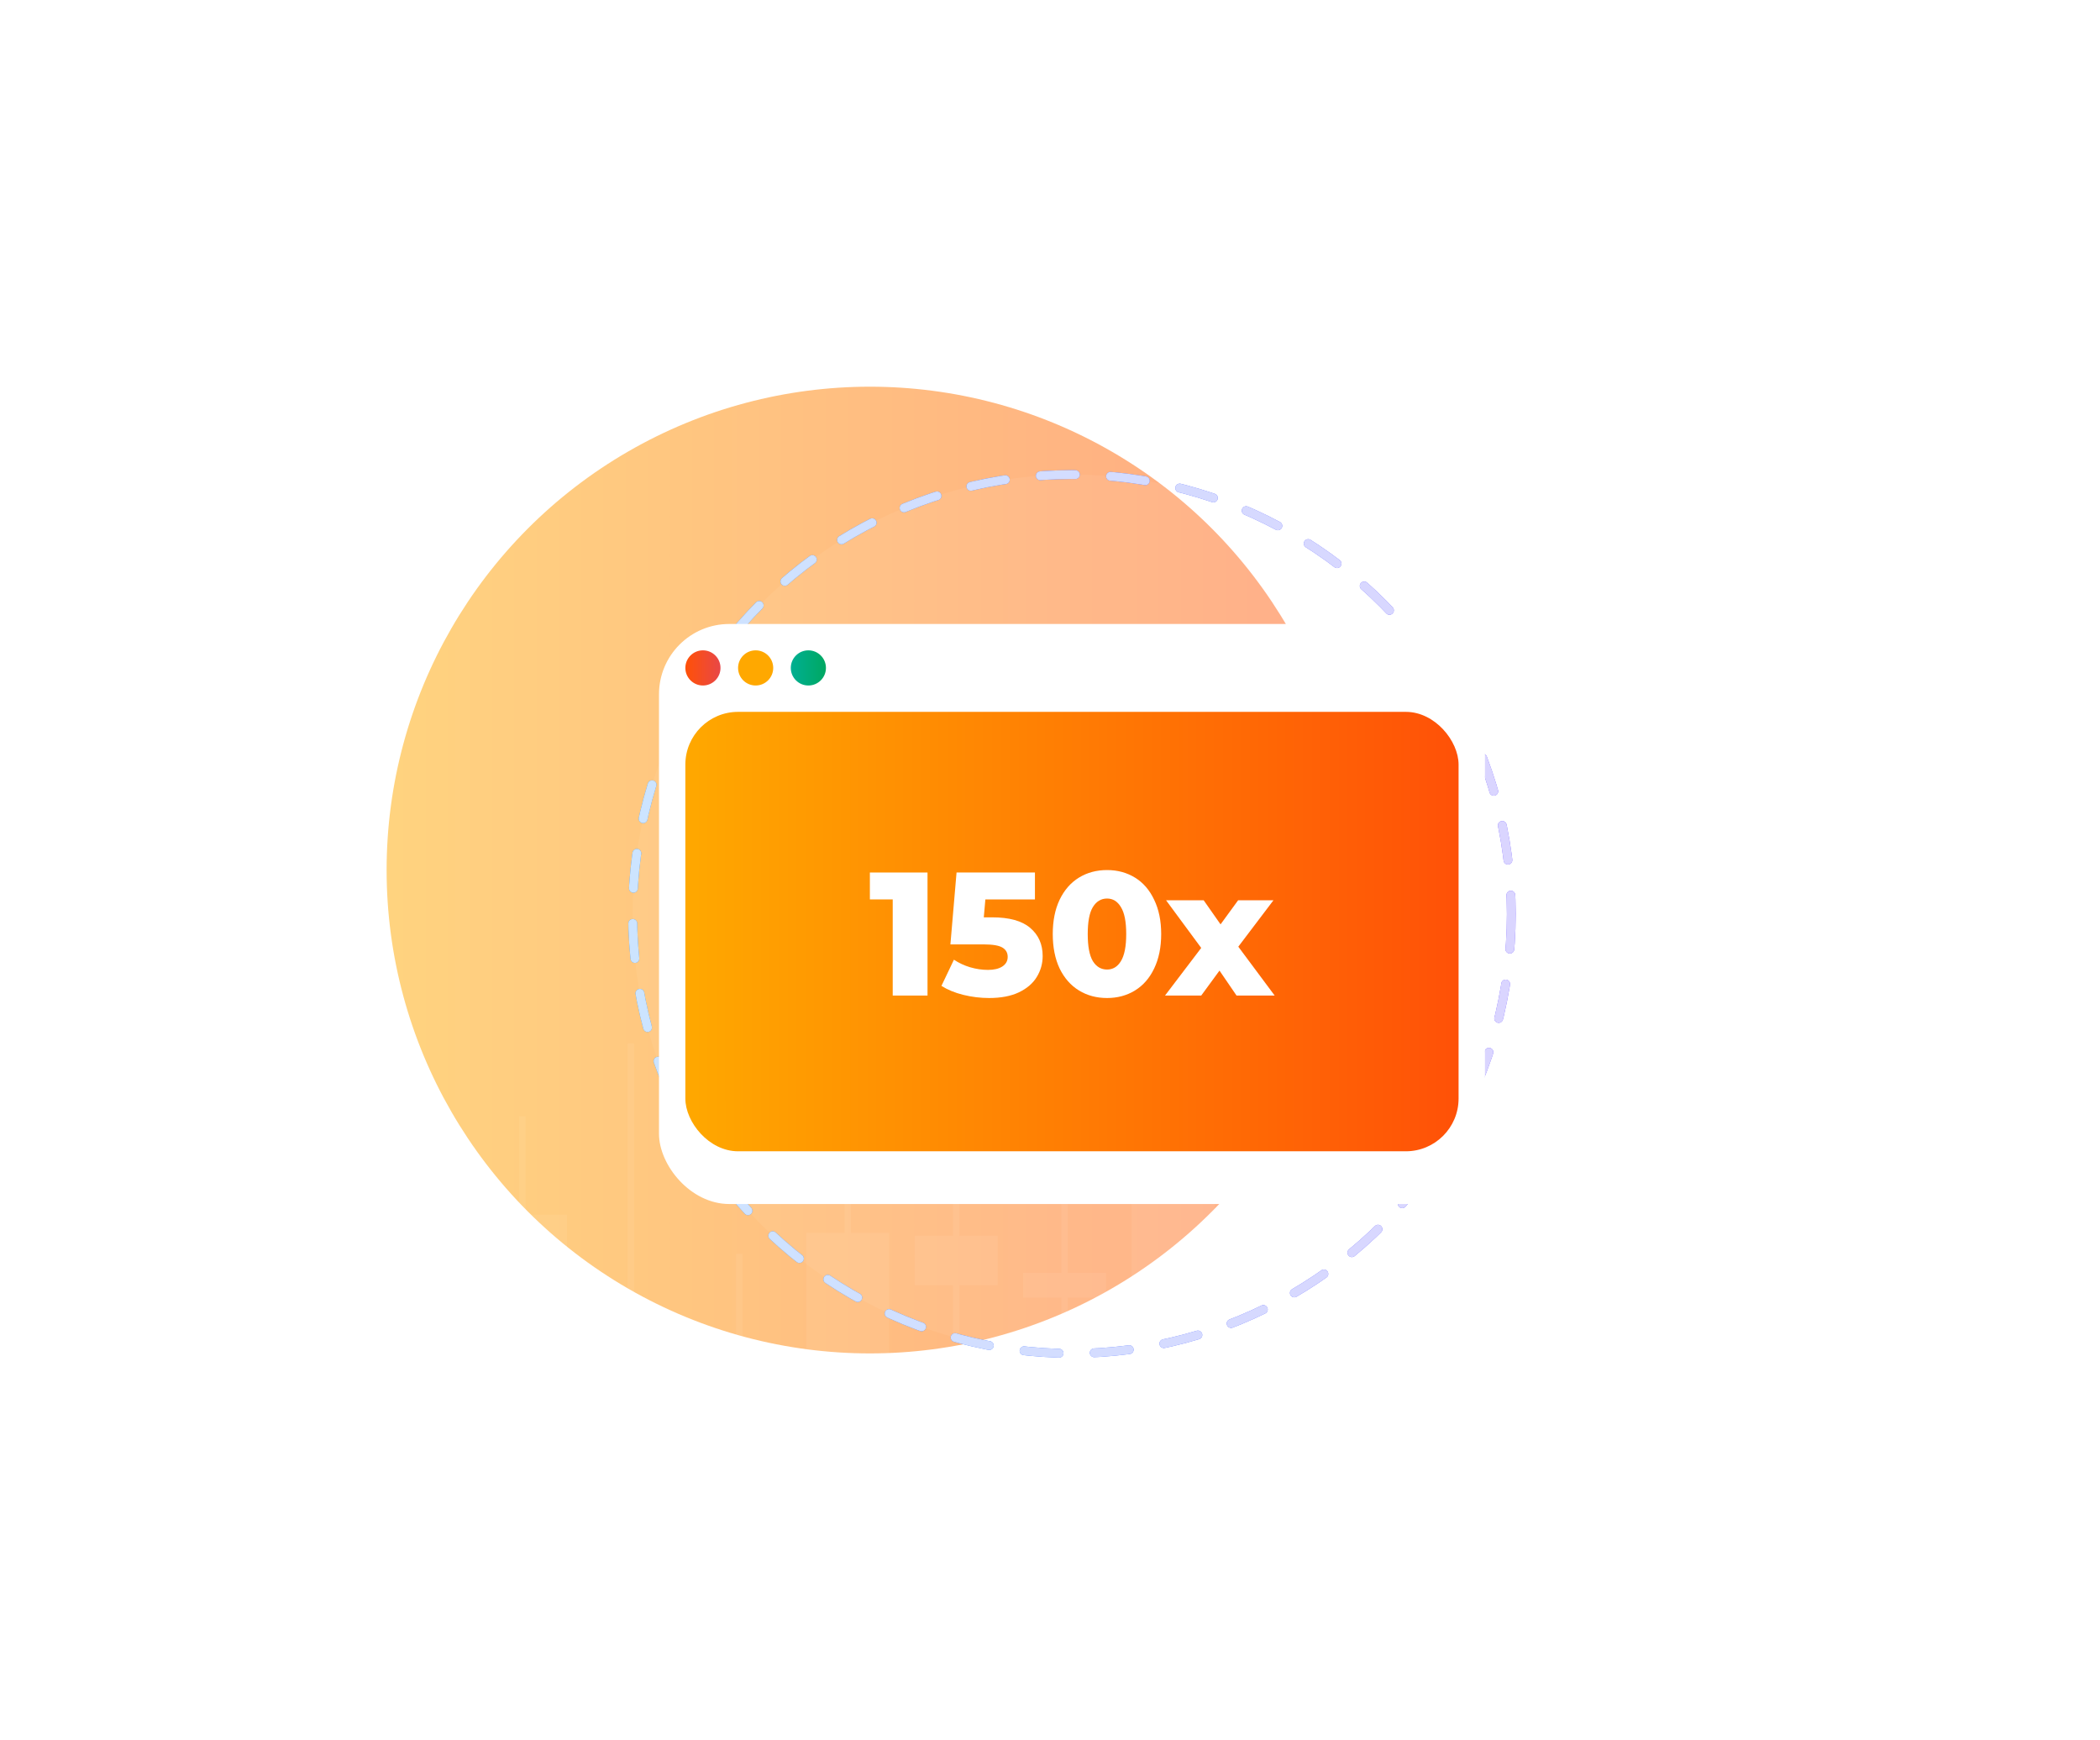 <svg width="239" height="198" viewBox="0 0 239 198" fill="none" xmlns="http://www.w3.org/2000/svg">
<g opacity="0.5" filter="url(#filter0_f_7089_139140)">
<circle cx="99" cy="99" r="55" fill="url(#paint0_linear_7089_139140)"/>
</g>
<mask id="mask0_7089_139140" style="mask-type:alpha" maskUnits="userSpaceOnUse" x="3" y="21" width="236" height="166">
<rect x="3" y="21" width="236" height="166" fill="white"/>
</mask>
<g mask="url(#mask0_7089_139140)">
<path fill-rule="evenodd" clip-rule="evenodd" d="M220.251 45.553H219.525V56.812H215.17V96.924H219.525V109.591H220.251V96.924H224.607V56.812H220.251V45.553ZM194.844 65.257H195.57V75.812H199.925V108.183H195.57V116.628H194.844V108.183H190.488V75.812H194.844V65.257ZM170.888 91.294H170.162V108.183H165.807V116.628H170.162V129.999H170.888V116.628H175.244V108.183H170.888V91.294ZM145.481 112.734H146.207V128.215H150.561V135.956H146.207V141.586H145.481V135.956H141.124V128.215H145.481V112.734ZM72.16 118.739H71.435V153.924H67.08V156.035H71.435V161.666H72.16V156.035H76.517V153.924H72.16V118.739ZM46.753 134.657H47.479V143.806H51.834V178.288H47.479V185.324H46.753V178.288H42.397V143.806H46.753V134.657ZM-2.611 145.214H-1.885V154.361H2.47V170.547H-1.885V193.066H-2.611V170.547H-6.967V154.361H-2.611V145.214ZM-26.565 153.222H-27.291V163.777H-31.648V177.852H-27.291V188.407H-26.565V177.852H-22.211V163.777H-26.565V153.222ZM-75.928 158.147H-76.654V176.444H-81.012V191.926H-76.654V195.444H-75.928V191.926H-71.575V176.444H-75.928V158.147ZM-125.294 174.332H-126.02V179.259H-130.376V188.407H-126.02V191.221H-125.294V188.407H-120.939V179.259H-125.294V174.332ZM-149.974 175.037H-150.7V186.296H-155.057V217.964H-150.7V221.482H-149.974V217.964H-145.619V186.296H-149.974V175.037ZM-101.339 178.555H-100.613V181.37H-96.255V202.481H-100.613V215.852H-101.339V202.481H-105.692V181.37H-101.339V178.555ZM-51.974 172.925H-51.248V179.259H-46.892V181.37H-51.248V187.703H-51.974V181.37H-56.329V179.259H-51.974V172.925ZM22.796 155.769H22.07V162.102H17.716V172.658H22.07V178.992H22.796V172.658H27.153V162.102H22.796V155.769ZM96.118 129.729H96.844V140.285H101.2V162.1H96.844V172.656H96.118V162.1H91.763V140.285H96.118V129.729ZM121.525 130.759H120.799V144.832H116.444V147.647H120.799V149.759H121.525V147.647H125.881V144.832H121.525V130.759ZM244.207 66.664H244.933V72.294H249.291V107.48H244.933V113.813H244.207V107.48H239.854V72.294H244.207V66.664ZM269.617 88.124H268.891V93.44H264.649V115.539H268.891V126.124H269.617V115.539H274.075V93.44H269.617V88.124ZM293.571 109.01H294.297V112.846H298.653V118.476H294.297V135.047H293.571V118.476H289.216V112.846H293.571V109.01ZM318.979 80.034H318.253V88.479H313.897V150.406H318.253V189.111H318.979V150.406H323.335V88.479H318.979V80.034Z" fill="white" fill-opacity="0.06"/>
<path fill-rule="evenodd" clip-rule="evenodd" d="M232.747 20H232.021V30.775H227.512V79.331H232.021V89.489H232.747V79.331H236.949V30.775H232.747V20ZM207.186 65.257H207.912V75.813H212.267V79.331H207.912V89.888H207.186V79.331H202.83V75.813H207.186V65.257ZM183.228 84.257H182.502V96.924H178.148V108.184H182.502V122.962H183.228V108.184H187.586V96.924H183.228V84.257ZM157.823 86.368H158.549V101.142H163.141V144.708H158.549V168.703H157.823V144.708H153.716V101.142H157.823V86.368ZM-14.223 116.628H-14.949V133.343H-19.575V173.752H-14.949V184.888H-14.223V173.752H-10.149V133.343H-14.223V116.628ZM-113.106 135.021H-113.831V151.023H-118.18V193.957H-113.831V203.842H-113.106V193.957H-108.755V151.023H-113.106V135.021ZM-137.632 165.185H-138.358V183.481H-142.715V191.925H-138.358V196.852H-137.632V191.925H-133.278V183.481H-137.632V165.185ZM-88.997 187.703H-88.271V189.112H-83.913V191.926H-88.271V225H-88.997V191.926H-93.351V189.112H-88.997V187.703ZM-63.587 159.555H-64.312V171.518H-68.667V181.37H-64.312V196.852H-63.587V181.37H-59.23V171.518H-63.587V159.555ZM-39.632 167.296H-38.906V177.852H-34.55V183.482H-38.906V185.592H-39.632V183.482H-43.987V177.852H-39.632V167.296ZM9.73 162.102H10.456V165.621H14.812V188.844H10.456V209.955H9.73V188.844H5.375V165.621H9.73V162.102ZM35.138 149.435H34.412V159.991H30.058V164.213H34.412V172.658H35.138V164.213H39.495V159.991H35.138V149.435ZM59.095 127.023H59.821V138.214H64.535V160.944H59.821V191.061H59.095V160.944H54.384V138.214H59.095V127.023ZM84.502 142.666H83.776V153.926H79.422V173.63H83.776V185.593H84.502V173.63H88.859V153.926H84.502V142.666ZM108.46 133.574H109.186V140.611H113.541V146.24H109.186V152.574H108.46V146.24H104.104V140.611H108.46V133.574ZM133.867 127.944H133.141V135.685H128.786V146.241H133.141V156.796H133.867V146.241H138.223V135.685H133.867V127.944ZM256.548 72.642H257.274V78.272H261.632V110.643H257.274V138.792H256.548V110.643H252.194V78.272H256.548V72.642ZM281.958 101.866H281.232V107.496H276.876V123.681H281.232V127.904H281.958V123.681H286.313V107.496H281.958V101.866ZM305.913 117.332H306.639V124.596H310.995V142.893H306.639V154.629H305.913V142.893H301.557V124.596H305.913V117.332Z" fill="white" fill-opacity="0.06"/>
</g>
<circle cx="122" cy="104" r="50" fill="white" fill-opacity="0.06"/>
<circle cx="122" cy="104" r="50" stroke="url(#paint1_linear_7089_139140)" stroke-linecap="round" stroke-dasharray="4 4"/>
<circle cx="122" cy="104" r="50" stroke="white" stroke-opacity="0.8" stroke-linecap="round" stroke-dasharray="4 4"/>
<rect x="75" y="71" width="94" height="66" rx="8" fill="white"/>
<circle cx="80" cy="76" r="2" fill="url(#paint2_linear_7089_139140)"/>
<circle cx="86" cy="76" r="2" fill="#FFA800"/>
<circle cx="92" cy="76" r="2" fill="url(#paint3_linear_7089_139140)"/>
<rect x="78" y="81" width="88" height="50" rx="6" fill="url(#paint4_linear_7089_139140)"/>
<path d="M105.56 99.28V113.28H101.6V102.34H99V99.28H105.56Z" fill="white"/>
<path d="M112.905 104.38C114.865 104.38 116.312 104.78 117.245 105.58C118.192 106.38 118.665 107.447 118.665 108.78C118.665 109.647 118.439 110.447 117.985 111.18C117.545 111.9 116.865 112.48 115.945 112.92C115.039 113.347 113.912 113.56 112.565 113.56C111.579 113.56 110.599 113.44 109.625 113.2C108.665 112.96 107.839 112.62 107.145 112.18L108.565 109.2C109.125 109.573 109.739 109.86 110.405 110.06C111.085 110.26 111.765 110.36 112.445 110.36C113.125 110.36 113.665 110.233 114.065 109.98C114.479 109.713 114.685 109.347 114.685 108.88C114.685 108.413 114.485 108.06 114.085 107.82C113.685 107.58 112.979 107.46 111.965 107.46H108.165L108.865 99.28H117.785V102.34H112.145L111.965 104.38H112.905Z" fill="white"/>
<path d="M125.994 113.56C124.794 113.56 123.727 113.273 122.794 112.7C121.861 112.127 121.127 111.293 120.594 110.2C120.074 109.093 119.814 107.787 119.814 106.28C119.814 104.773 120.074 103.473 120.594 102.38C121.127 101.273 121.861 100.433 122.794 99.86C123.727 99.287 124.794 99 125.994 99C127.181 99 128.241 99.287 129.174 99.86C130.107 100.433 130.834 101.273 131.354 102.38C131.887 103.473 132.154 104.773 132.154 106.28C132.154 107.787 131.887 109.093 131.354 110.2C130.834 111.293 130.107 112.127 129.174 112.7C128.241 113.273 127.181 113.56 125.994 113.56ZM125.994 110.32C126.661 110.32 127.187 110 127.574 109.36C127.974 108.707 128.174 107.68 128.174 106.28C128.174 104.88 127.974 103.86 127.574 103.22C127.187 102.567 126.661 102.24 125.994 102.24C125.314 102.24 124.774 102.567 124.374 103.22C123.987 103.86 123.794 104.88 123.794 106.28C123.794 107.68 123.987 108.707 124.374 109.36C124.774 110 125.314 110.32 125.994 110.32Z" fill="white"/>
<path d="M140.73 113.28L138.79 110.44L136.71 113.28H132.59L136.71 107.86L132.71 102.44H136.99L138.91 105.18L140.91 102.44H144.93L140.93 107.72L145.07 113.28H140.73Z" fill="white"/>
<defs>
<filter id="filter0_f_7089_139140" x="0" y="0" width="198" height="198" filterUnits="userSpaceOnUse" color-interpolation-filters="sRGB">
<feFlood flood-opacity="0" result="BackgroundImageFix"/>
<feBlend mode="normal" in="SourceGraphic" in2="BackgroundImageFix" result="shape"/>
<feGaussianBlur stdDeviation="22" result="effect1_foregroundBlur_7089_139140"/>
</filter>
<linearGradient id="paint0_linear_7089_139140" x1="44" y1="99" x2="154" y2="99" gradientUnits="userSpaceOnUse">
<stop stop-color="#FFA800"/>
<stop offset="1" stop-color="#FF5107"/>
</linearGradient>
<linearGradient id="paint1_linear_7089_139140" x1="172" y1="104" x2="72" y2="104" gradientUnits="userSpaceOnUse">
<stop stop-color="#482BFF"/>
<stop offset="1" stop-color="#007AFF"/>
</linearGradient>
<linearGradient id="paint2_linear_7089_139140" x1="82" y1="76.054" x2="78" y2="76.054" gradientUnits="userSpaceOnUse">
<stop stop-color="#E84747"/>
<stop offset="1" stop-color="#FF5107"/>
</linearGradient>
<linearGradient id="paint3_linear_7089_139140" x1="94" y1="76.054" x2="90" y2="76.054" gradientUnits="userSpaceOnUse">
<stop stop-color="#00A862"/>
<stop offset="1" stop-color="#00AF92"/>
</linearGradient>
<linearGradient id="paint4_linear_7089_139140" x1="78" y1="106" x2="166" y2="106" gradientUnits="userSpaceOnUse">
<stop stop-color="#FFA800"/>
<stop offset="1" stop-color="#FF5107"/>
</linearGradient>
</defs>
</svg>
